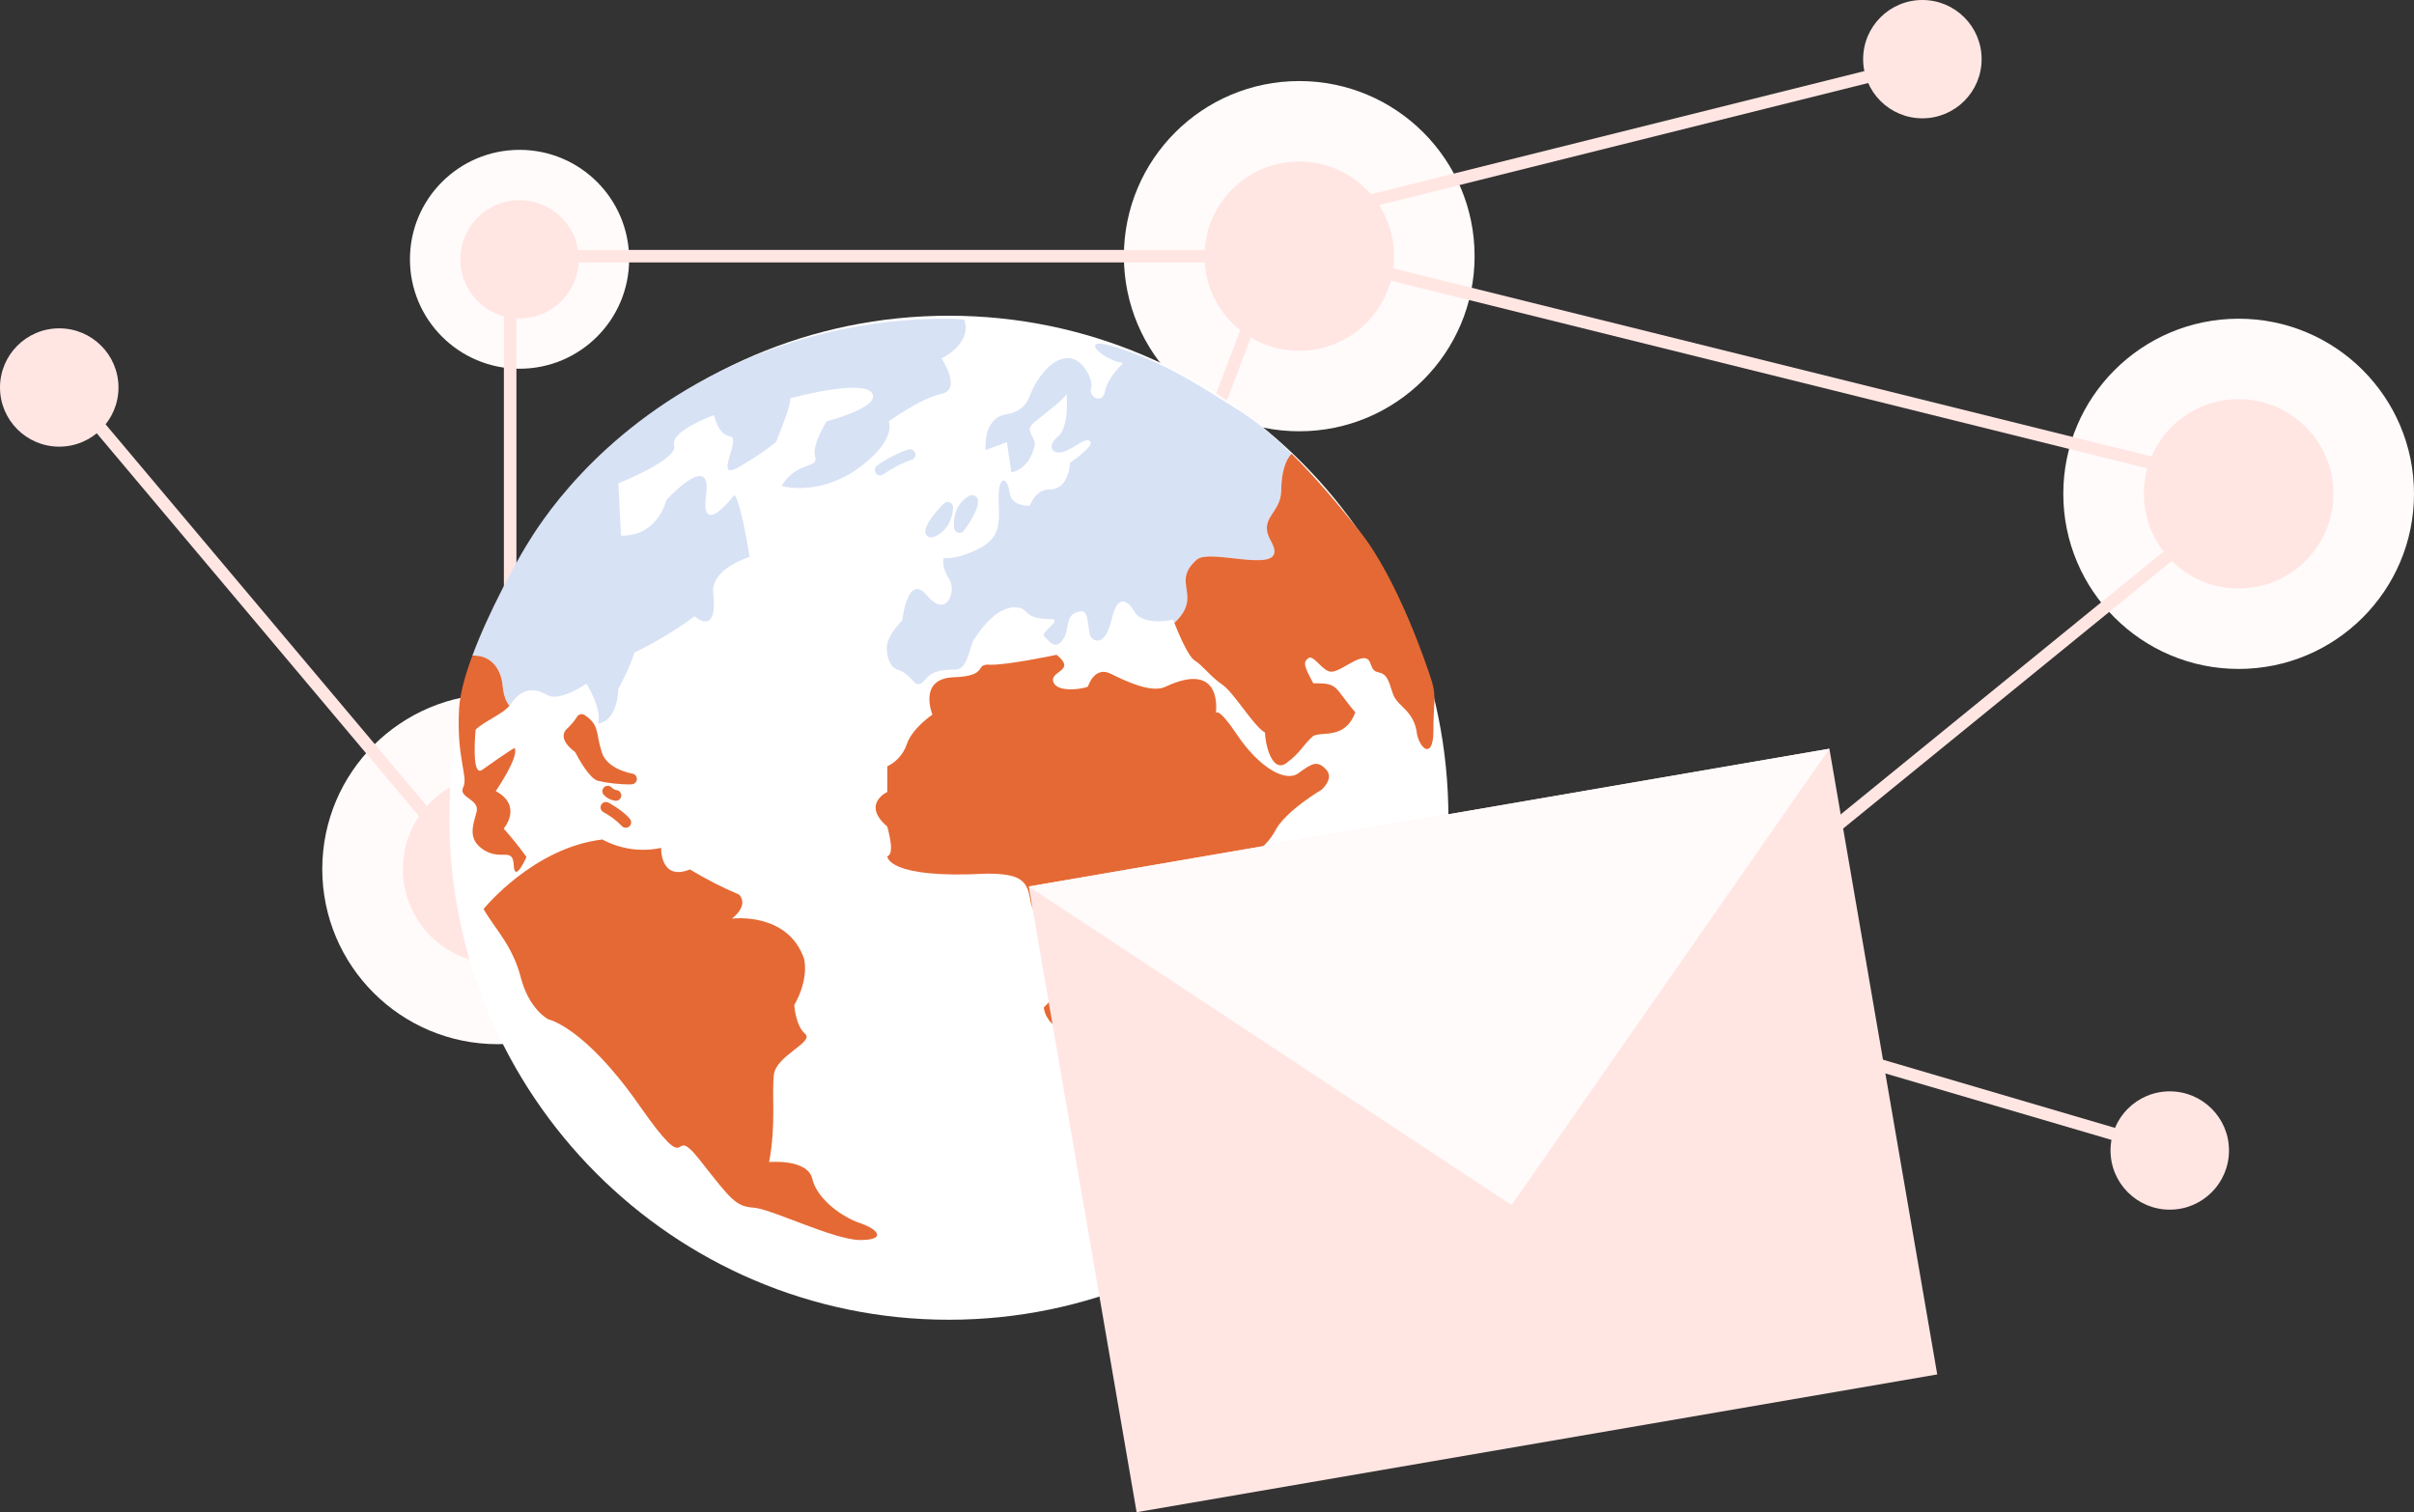 <svg width="423" height="265" viewBox="0 0 423 265" fill="none" xmlns="http://www.w3.org/2000/svg">
<rect x="0" y="0" width="423" height="265" fill="#333333" stroke="none"/>
<path d="M392.273 117.226C375.303 117.226 361.546 103.487 361.546 86.538C361.546 69.59 375.303 55.851 392.273 55.851C409.243 55.851 423 69.59 423 86.538C423 103.487 409.243 117.226 392.273 117.226Z" fill="#FFFBFA"/>
<path d="M392.273 103.126C383.1 103.126 375.664 95.699 375.664 86.538C375.664 77.377 383.1 69.95 392.273 69.95C401.446 69.95 408.882 77.377 408.882 86.538C408.882 95.699 401.446 103.126 392.273 103.126Z" fill="#FFE6E3"/>
<path d="M227.664 75.578C210.694 75.578 196.937 61.839 196.937 44.891C196.937 27.942 210.694 14.203 227.664 14.203C244.634 14.203 258.391 27.942 258.391 44.891C258.391 61.839 244.634 75.578 227.664 75.578Z" fill="#FFFBFA"/>
<path d="M227.664 61.478C218.491 61.478 211.055 54.052 211.055 44.891C211.055 35.73 218.491 28.303 227.664 28.303C236.837 28.303 244.273 35.73 244.273 44.891C244.273 54.052 236.837 61.478 227.664 61.478Z" fill="#FFE6E3"/>
<path d="M87.198 182.985C70.228 182.985 56.471 169.246 56.471 152.297C56.471 135.349 70.228 121.61 87.198 121.61C104.168 121.61 117.925 135.349 117.925 152.297C117.925 169.246 104.168 182.985 87.198 182.985Z" fill="#FFFBFA"/>
<path d="M87.198 168.885C78.025 168.885 70.589 161.459 70.589 152.297C70.589 143.136 78.025 135.71 87.198 135.71C96.371 135.71 103.807 143.136 103.807 152.297C103.807 161.459 96.371 168.885 87.198 168.885Z" fill="#FFE6E3"/>
<path d="M286.375 192.849C275.768 192.849 267.17 184.262 267.17 173.669C267.17 163.077 275.768 154.489 286.375 154.489C296.981 154.489 305.579 163.077 305.579 173.669C305.579 184.262 296.981 192.849 286.375 192.849Z" fill="#FFFBFA"/>
<path d="M286.375 184.036C280.642 184.036 275.994 179.395 275.994 173.669C275.994 167.944 280.642 163.302 286.375 163.302C292.107 163.302 296.755 167.944 296.755 173.669C296.755 179.395 292.107 184.036 286.375 184.036Z" fill="#FFE6E3"/>
<path d="M91.039 64.618C80.433 64.618 71.834 56.031 71.834 45.438C71.834 34.846 80.433 26.259 91.039 26.259C101.645 26.259 110.243 34.846 110.243 45.438C110.243 56.031 101.645 64.618 91.039 64.618Z" fill="#FFFBFA"/>
<path d="M91.039 55.806C85.306 55.806 80.658 51.164 80.658 45.439C80.658 39.713 85.306 35.072 91.039 35.072C96.772 35.072 101.419 39.713 101.419 45.439C101.419 51.164 96.772 55.806 91.039 55.806Z" fill="#FFE6E3"/>
<path d="M336.855 20.734C331.122 20.734 326.475 16.093 326.475 10.367C326.475 4.641 331.122 5.96274e-05 336.855 6.01283e-05C342.588 6.06291e-05 347.235 4.641 347.235 10.367C347.235 16.093 342.588 20.734 336.855 20.734Z" fill="#FFE6E3"/>
<path d="M190.353 142.937C184.62 142.937 179.973 138.295 179.973 132.57C179.973 126.844 184.62 122.203 190.353 122.203C196.086 122.203 200.733 126.844 200.733 132.57C200.733 138.295 196.086 142.937 190.353 142.937Z" fill="#FFE6E3"/>
<path d="M380.202 211.984C374.469 211.984 369.822 207.342 369.822 201.617C369.822 195.891 374.469 191.25 380.202 191.25C385.935 191.25 390.582 195.891 390.582 201.617C390.582 207.342 385.935 211.984 380.202 211.984Z" fill="#FFE6E3"/>
<path d="M167.307 228.424C161.574 228.424 156.927 223.782 156.927 218.057C156.927 212.331 161.574 207.69 167.307 207.69C173.04 207.69 177.687 212.331 177.687 218.057C177.687 223.782 173.04 228.424 167.307 228.424Z" fill="#FFE6E3"/>
<path d="M10.38 78.273C4.648 78.273 0 73.632 0 67.906C0 62.181 4.648 57.539 10.38 57.539C16.113 57.539 20.761 62.181 20.761 67.906C20.761 73.632 16.113 78.273 10.38 78.273Z" fill="#FFE6E3"/>
<path d="M231.22 43.815L230.69 45.943L394.197 86.527L394.727 84.4L231.22 43.815Z" fill="#FFE6E3"/>
<path d="M221.157 47.796L188.237 134.382L190.288 135.16L223.209 48.574L221.157 47.796Z" fill="#FFE6E3"/>
<path d="M189.286 132.286L165.139 219.965L167.256 220.546L191.402 132.868L189.286 132.286Z" fill="#FFE6E3"/>
<path d="M387.195 90.076L286.233 172.28L287.62 173.979L388.582 91.775L387.195 90.076Z" fill="#FFE6E3"/>
<path d="M186.381 131.552L185.549 133.582L282.115 173.055L282.947 171.025L186.381 131.552Z" fill="#FFE6E3"/>
<path d="M341.529 8.753L231.794 36.149L232.326 38.274L342.061 10.878L341.529 8.753Z" fill="#FFE6E3"/>
<path d="M219.982 43.795L88.295 43.795L88.295 45.987L219.982 45.987L219.982 43.795Z" fill="#FFE6E3"/>
<path d="M90.49 49.275L88.295 49.275L88.295 163.257L90.49 163.257L90.49 49.275Z" fill="#FFE6E3"/>
<path d="M13.396 68.293L11.716 69.703L80.874 151.88L82.555 150.47L13.396 68.293Z" fill="#FFE6E3"/>
<path d="M287.234 173.153L286.615 175.255L379.887 202.668L380.506 200.566L287.234 173.153Z" fill="#FFE6E3"/>
<path d="M166.271 231.275C214.612 231.275 253.801 191.888 253.801 143.302C253.801 94.715 214.612 55.328 166.271 55.328C117.93 55.328 78.742 94.715 78.742 143.302C78.742 191.888 117.93 231.275 166.271 231.275Z" fill="white"/>
<path d="M150.748 214.362C147.595 213.311 143.179 210.159 142.339 206.586C141.498 203.013 134.77 203.644 134.77 203.644C136.032 196.917 135.192 191.667 135.612 188.303C136.032 184.939 142.757 182.628 141.066 181.157C139.374 179.686 139.185 176.113 139.185 176.113C141.919 171.28 140.867 167.917 140.867 167.917C137.924 159.721 128.254 160.982 128.254 160.982C131.407 158.461 129.515 156.78 129.515 156.78C126.541 155.515 123.66 154.04 120.896 152.367C115.64 154.468 115.85 148.584 115.85 148.584C112.351 149.337 108.698 148.815 105.549 147.113C93.357 148.584 84.737 159.302 84.737 159.302C86.629 162.664 89.782 165.607 91.254 171.281C92.726 176.955 96.089 178.634 96.089 178.634C96.089 178.634 102.395 179.895 112.066 193.765C121.737 207.636 117.111 196.287 122.577 203.222C128.043 210.157 128.884 211.42 132.037 211.63C135.19 211.84 146.122 217.304 150.747 217.304C155.372 217.304 153.901 215.413 150.748 214.362Z" fill="#E56934"/>
<path d="M223.457 145.563C225.269 142.095 231.577 138.392 231.577 138.392C231.577 138.392 233.864 136.422 232.366 134.846C230.868 133.269 230.001 133.663 227.557 135.476C225.113 137.288 220.383 134.136 216.836 128.856C213.288 123.576 213.052 124.994 213.052 124.994C213.052 124.994 214.471 115.537 204.223 120.345C201.857 121.527 197.285 119.399 194.605 118.059C191.925 116.72 190.742 119.951 190.663 120.266C190.584 120.581 185.381 121.606 184.593 119.557C183.805 117.508 188.771 117.665 185.145 114.749C185.145 114.749 176.158 116.641 173.399 116.483C170.64 116.325 173.399 118.453 167.092 118.689C160.786 118.926 163.387 125.23 163.387 125.23C163.387 125.23 159.84 127.595 158.894 130.432C158.32 132.125 157.089 133.517 155.477 134.293V138.785C155.477 138.785 150.879 140.913 155.477 144.853C156.213 147.612 156.476 149.739 155.478 150.055C155.478 150.055 155.373 154.048 172.821 153.102C178.392 153.102 179.968 154.048 180.494 157.515C181.019 160.982 184.698 165.08 184.908 166.657C185.118 168.233 188.272 171.385 182.911 176.534C182.911 176.534 182.937 178.426 185.066 180.002C187.194 181.578 190.426 190.247 190.426 190.247C190.426 190.247 196.181 195.921 200.202 197.34C202.6 198.191 205.167 198.461 207.691 198.128C207.691 198.128 208.243 196.158 208.874 194.109C209.504 192.06 212.657 191.745 213.683 184.179C214.707 176.614 215.338 169.206 214.313 166.605C213.288 164.005 211.495 157.936 214.835 154.154C218.176 150.371 221.646 149.031 223.457 145.563Z" fill="#E56934"/>
<path d="M222.385 180.617C222.554 180.108 222.738 179.505 222.927 178.863C223.417 177.228 224.026 175.194 224.652 174.202C225.681 172.574 225.939 167.489 225.98 166.486C225.985 166.367 225.967 166.248 225.928 166.135C225.755 165.642 225.216 165.382 224.722 165.555C223.109 166.206 221.633 167.155 220.371 168.353C217.1 171.367 217.62 173.366 218.037 174.973C218.203 175.47 218.278 175.992 218.259 176.516C218.171 177.377 217.322 178.442 216.641 179.297C215.836 180.308 215.255 181.037 215.447 181.857C215.544 182.256 215.822 182.586 216.199 182.75C216.783 182.996 217.414 183.115 218.047 183.099C218.851 183.104 219.647 182.949 220.39 182.645C221.32 182.292 222.048 181.551 222.385 180.617Z" fill="#E56934"/>
<path d="M236.387 191.902C235.126 194.503 227.006 196.315 227.006 196.315C229.372 200.256 221.803 204.59 221.803 204.59C221.803 204.59 219.36 206.954 219.596 207.976C222.592 207.03 221.803 208.291 222.984 209.868C228.579 206.397 238.536 192.571 240.987 188.784C239.28 188.424 237.649 189.301 236.387 191.902Z" fill="#E56934"/>
<g clip-path="url(#clip0_809_17493)">
<path fill-rule="evenodd" clip-rule="evenodd" d="M82.766 114.919C85.706 106.972 90.583 98.318 92.149 95.735C94.38 92.058 104.163 76.003 126.281 65.019C148.4 54.034 168.942 55.989 168.942 55.989C170.495 60.198 164.977 62.803 164.977 62.803C164.977 62.803 168.631 68.238 164.977 69.015C161.322 69.791 155.738 73.829 155.738 73.829C155.738 73.829 156.825 76.158 152.989 79.885C145.061 87.588 136.941 85.165 136.941 85.165C139.737 80.662 143.465 82.215 142.844 80.041C142.222 77.867 144.863 73.829 144.863 73.829C144.863 73.829 154.495 71.344 152.785 68.859C151.075 66.374 138.493 69.791 138.493 69.791C138.648 71.034 136.008 77.401 136.008 77.401C136.008 77.401 134.609 78.798 129.639 81.749C124.668 84.7 130.105 76.779 127.93 76.469C125.755 76.158 125.134 72.742 125.134 72.742C125.134 72.742 117.366 75.537 118.143 78.022C118.919 80.507 108.356 84.7 108.356 84.7L108.822 93.862C115.346 94.017 116.745 87.65 116.745 87.65C116.745 87.65 124.823 78.798 123.736 86.718C122.648 94.638 128.707 86.718 128.707 86.718C129.949 88.427 131.348 97.589 131.348 97.589C131.348 97.589 124.512 99.608 124.979 103.956C125.818 111.775 121.716 107.994 121.716 107.994C118.396 110.432 114.86 112.564 111.153 114.361C110.531 116.69 108.357 120.728 108.357 120.728C108.046 126.785 104.784 126.785 104.784 126.785C105.56 124.3 102.764 119.796 102.764 119.796C102.764 119.796 98.103 123.057 95.929 121.815C92.285 119.734 90.491 121.97 89.404 123.523L89.264 123.679C88.649 122.935 88.23 121.818 88.081 120.208C87.742 116.565 85.424 114.699 82.766 114.919Z" fill="#D8E2F5"/>
<path fill-rule="evenodd" clip-rule="evenodd" d="M82.766 114.919C85.424 114.7 87.742 116.565 88.081 120.208C88.23 121.818 88.648 122.936 89.264 123.679C88.072 125.166 84.843 126.374 83.345 127.871C83.345 127.871 82.517 136.307 84.485 134.911C89.706 131.205 90.18 131.081 90.18 131.081C91.01 132.634 86.867 138.638 86.867 138.638C91.683 141.226 88.265 145.213 88.265 145.213C89.682 146.797 91.013 148.456 92.253 150.182C92.253 150.182 90.18 154.893 90.025 151.632C89.87 148.37 87.852 150.855 84.848 148.991C81.845 147.128 82.88 144.643 83.501 142.314C84.123 139.984 80.239 139.829 81.171 137.965C82.103 136.102 79.929 132.841 80.451 124.123C80.607 121.527 81.509 118.286 82.766 114.919Z" fill="#E56934"/>
</g>
<path fill-rule="evenodd" clip-rule="evenodd" d="M205.783 109.165L205.559 108.594C202.396 109.226 199.759 108.806 198.81 107.225C197.861 105.643 195.962 103.535 194.803 108.49C193.643 113.444 191.639 112.39 191.112 111.547C190.584 110.704 190.901 106.909 189.425 107.119C186.366 107.541 187.632 110.07 186.261 112.074C184.89 114.077 183.835 112.285 182.992 111.547C182.148 110.808 186.366 108.595 184.152 108.49C179.301 108.49 180.461 106.803 178.457 106.486C174.661 105.854 171.391 110.914 170.616 112.179C169.842 113.444 169.599 117.345 167.384 117.345C162.465 117.282 162.639 119.032 161.373 119.77C160.107 120.508 159.784 118.104 157.26 117.345C156.163 117.015 155.427 115.579 155.388 113.523C155.349 111.467 158.104 108.7 158.104 108.7C158.104 108.7 159.026 100.24 162.427 104.351C165.828 108.463 167.726 103.64 166.298 101.426C164.871 99.212 165.354 97.789 165.354 97.789C165.354 97.789 167.805 98.184 171.997 95.891C176.189 93.598 174.766 89.645 175.003 86.403C175.24 83.162 176.585 83.794 176.901 86.324C177.217 88.854 180.46 88.617 180.46 88.617C180.46 88.617 181.33 85.929 183.703 85.771C187.341 86.008 187.499 81.106 187.499 81.106C187.499 81.106 191.77 78.181 191.058 77.39C190.347 76.599 189.239 77.865 186.867 78.971C184.494 80.078 183.229 78.26 185.364 76.52C187.499 74.781 186.867 68.93 186.867 68.93C186.867 69.721 183.15 72.409 181.251 73.99C179.354 75.572 181.41 76.283 181.331 78.022C180.302 82.45 177.218 82.766 177.218 82.766L176.427 77.469L172.71 78.892C172.71 78.892 172.156 73.358 176.19 72.646C180.224 71.935 180.145 69.563 181.252 67.586C182.359 65.609 184.535 62.684 187.224 62.763C189.913 62.842 191.693 66.873 191.178 68.099C190.664 69.325 193.116 71.104 193.63 68.574C194.144 66.043 196.833 63.632 196.833 63.632C195.157 63.328 193.597 62.567 192.325 61.433C192.325 61.433 189.715 58.69 197.332 61.433C204.947 64.177 209.119 66.904 216.801 71.723C220.077 73.777 223.247 76.454 226.308 79.507C225.196 80.72 224.54 82.815 224.502 85.994C224.453 90.071 220.37 90.719 222.711 94.838C226.417 101.36 212.186 95.915 209.732 98.057C205.034 102.16 210.933 104.308 205.783 109.165Z" fill="#D8E2F5"/>
<path fill-rule="evenodd" clip-rule="evenodd" d="M226.308 79.507C230.458 83.579 234.423 88.321 238.244 93.09C244.906 101.407 250.138 116.911 250.927 119.513C251.717 122.113 251.169 123.457 251.168 128.098C251.168 132.736 249.059 131.681 248.321 128.783C247.846 124.355 244.841 123.959 244.05 121.509C243.259 119.057 243.022 118.109 241.44 117.792C239.859 117.476 240.57 115.341 238.989 115.341C237.407 115.341 234.876 117.634 233.33 117.714C231.785 117.792 230.21 114.63 229.26 115.341C228.311 116.053 228.469 116.685 230.13 119.753C234.639 119.657 233.69 120.402 237.486 124.829C235.667 129.731 231.554 128.07 230.052 129.019C227.995 130.917 228.074 131.707 225.464 133.684C222.854 135.66 221.668 130.205 221.668 128.386C219.612 127.2 216.211 121.35 214.154 119.955C212.098 118.56 210.753 116.606 209.33 115.736C208.17 115.028 206.398 110.734 205.783 109.165C210.933 104.308 205.034 102.16 209.732 98.057C212.186 95.915 226.418 101.36 222.711 94.838C220.371 90.719 224.453 90.071 224.502 85.994C224.54 82.815 225.196 80.721 226.308 79.507Z" fill="#E56934"/>
<path d="M165.405 88.22C165.362 88.261 161.176 92.324 162.342 93.773C162.535 94.03 162.84 94.179 163.162 94.174C163.694 94.112 164.198 93.905 164.621 93.575C166.981 91.999 167.008 89.027 167.008 88.901C167.008 88.656 166.913 88.421 166.743 88.245C166.38 87.868 165.781 87.857 165.405 88.22Z" fill="#D8E2F5"/>
<path d="M167.199 92.593C167.256 92.968 167.531 93.272 167.899 93.367C167.976 93.386 168.055 93.396 168.134 93.396C168.429 93.396 168.707 93.259 168.886 93.024C168.922 92.977 172.447 88.326 171.074 87.072C170.26 86.326 169.273 87.227 168.852 87.612C166.757 89.526 167.18 92.467 167.199 92.593Z" fill="#D8E2F5"/>
<path d="M105.35 141.037C105.101 141.496 105.271 142.07 105.73 142.32C106.909 142.947 107.983 143.752 108.915 144.708C109.094 144.933 109.364 145.063 109.651 145.064V145.061C109.866 145.061 110.074 144.988 110.241 144.854C110.649 144.528 110.715 143.932 110.389 143.525C109.232 142.079 106.739 140.715 106.633 140.658C106.174 140.409 105.6 140.578 105.35 141.037Z" fill="#E56934"/>
<path d="M108.862 139.389C108.862 138.867 108.439 138.444 107.916 138.444C107.63 138.358 107.37 138.199 107.164 137.983C106.794 137.614 106.195 137.615 105.826 137.985C105.457 138.355 105.458 138.954 105.828 139.322C106.382 139.898 107.122 140.256 107.916 140.335C108.439 140.335 108.862 139.912 108.862 139.389Z" fill="#E56934"/>
<path d="M111.585 136.643C111.663 136.127 111.307 135.645 110.79 135.567C110.747 135.561 106.415 134.865 105.454 131.855C105.175 130.969 104.955 130.066 104.796 129.151C104.507 127.62 104.298 126.514 102.441 125.306C102.434 125.301 102.428 125.298 102.421 125.293C101.976 125.019 101.393 125.158 101.119 125.603C100.629 126.374 100.039 127.076 99.365 127.692C98.958 128.027 98.736 128.536 98.766 129.061C98.831 130.231 100.132 131.317 100.77 131.781C101.568 133.312 103.337 136.415 104.761 136.831C106.527 137.23 108.33 137.443 110.14 137.465C110.343 137.468 110.545 137.46 110.748 137.443C111.177 137.397 111.521 137.069 111.585 136.643Z" fill="#E56934"/>
<path d="M159.153 78.78C157.194 79.441 155.345 80.394 153.67 81.606C153.435 81.785 153.297 82.064 153.297 82.359C153.297 82.881 153.72 83.305 154.243 83.305C154.449 83.305 154.65 83.237 154.814 83.113C156.322 82.032 157.981 81.178 159.738 80.579C159.748 80.576 159.76 80.572 159.77 80.568C160.264 80.398 160.527 79.86 160.356 79.366C160.186 78.872 159.648 78.61 159.153 78.78Z" fill="#D8E2F5"/>
<path d="M320.559 131.206L180.269 155.348L199.167 265L339.458 240.858L320.559 131.206Z" fill="#FFE6E3"/>
<path d="M180.269 155.349L264.872 211.175L320.563 131.206L180.269 155.349Z" fill="#FFFBFA"/>
<defs>
<clipPath id="clip0_809_17493">
<rect width="97.42" height="97.388" fill="white" transform="translate(75.903 55.853)"/>
</clipPath>
</defs>
</svg>
